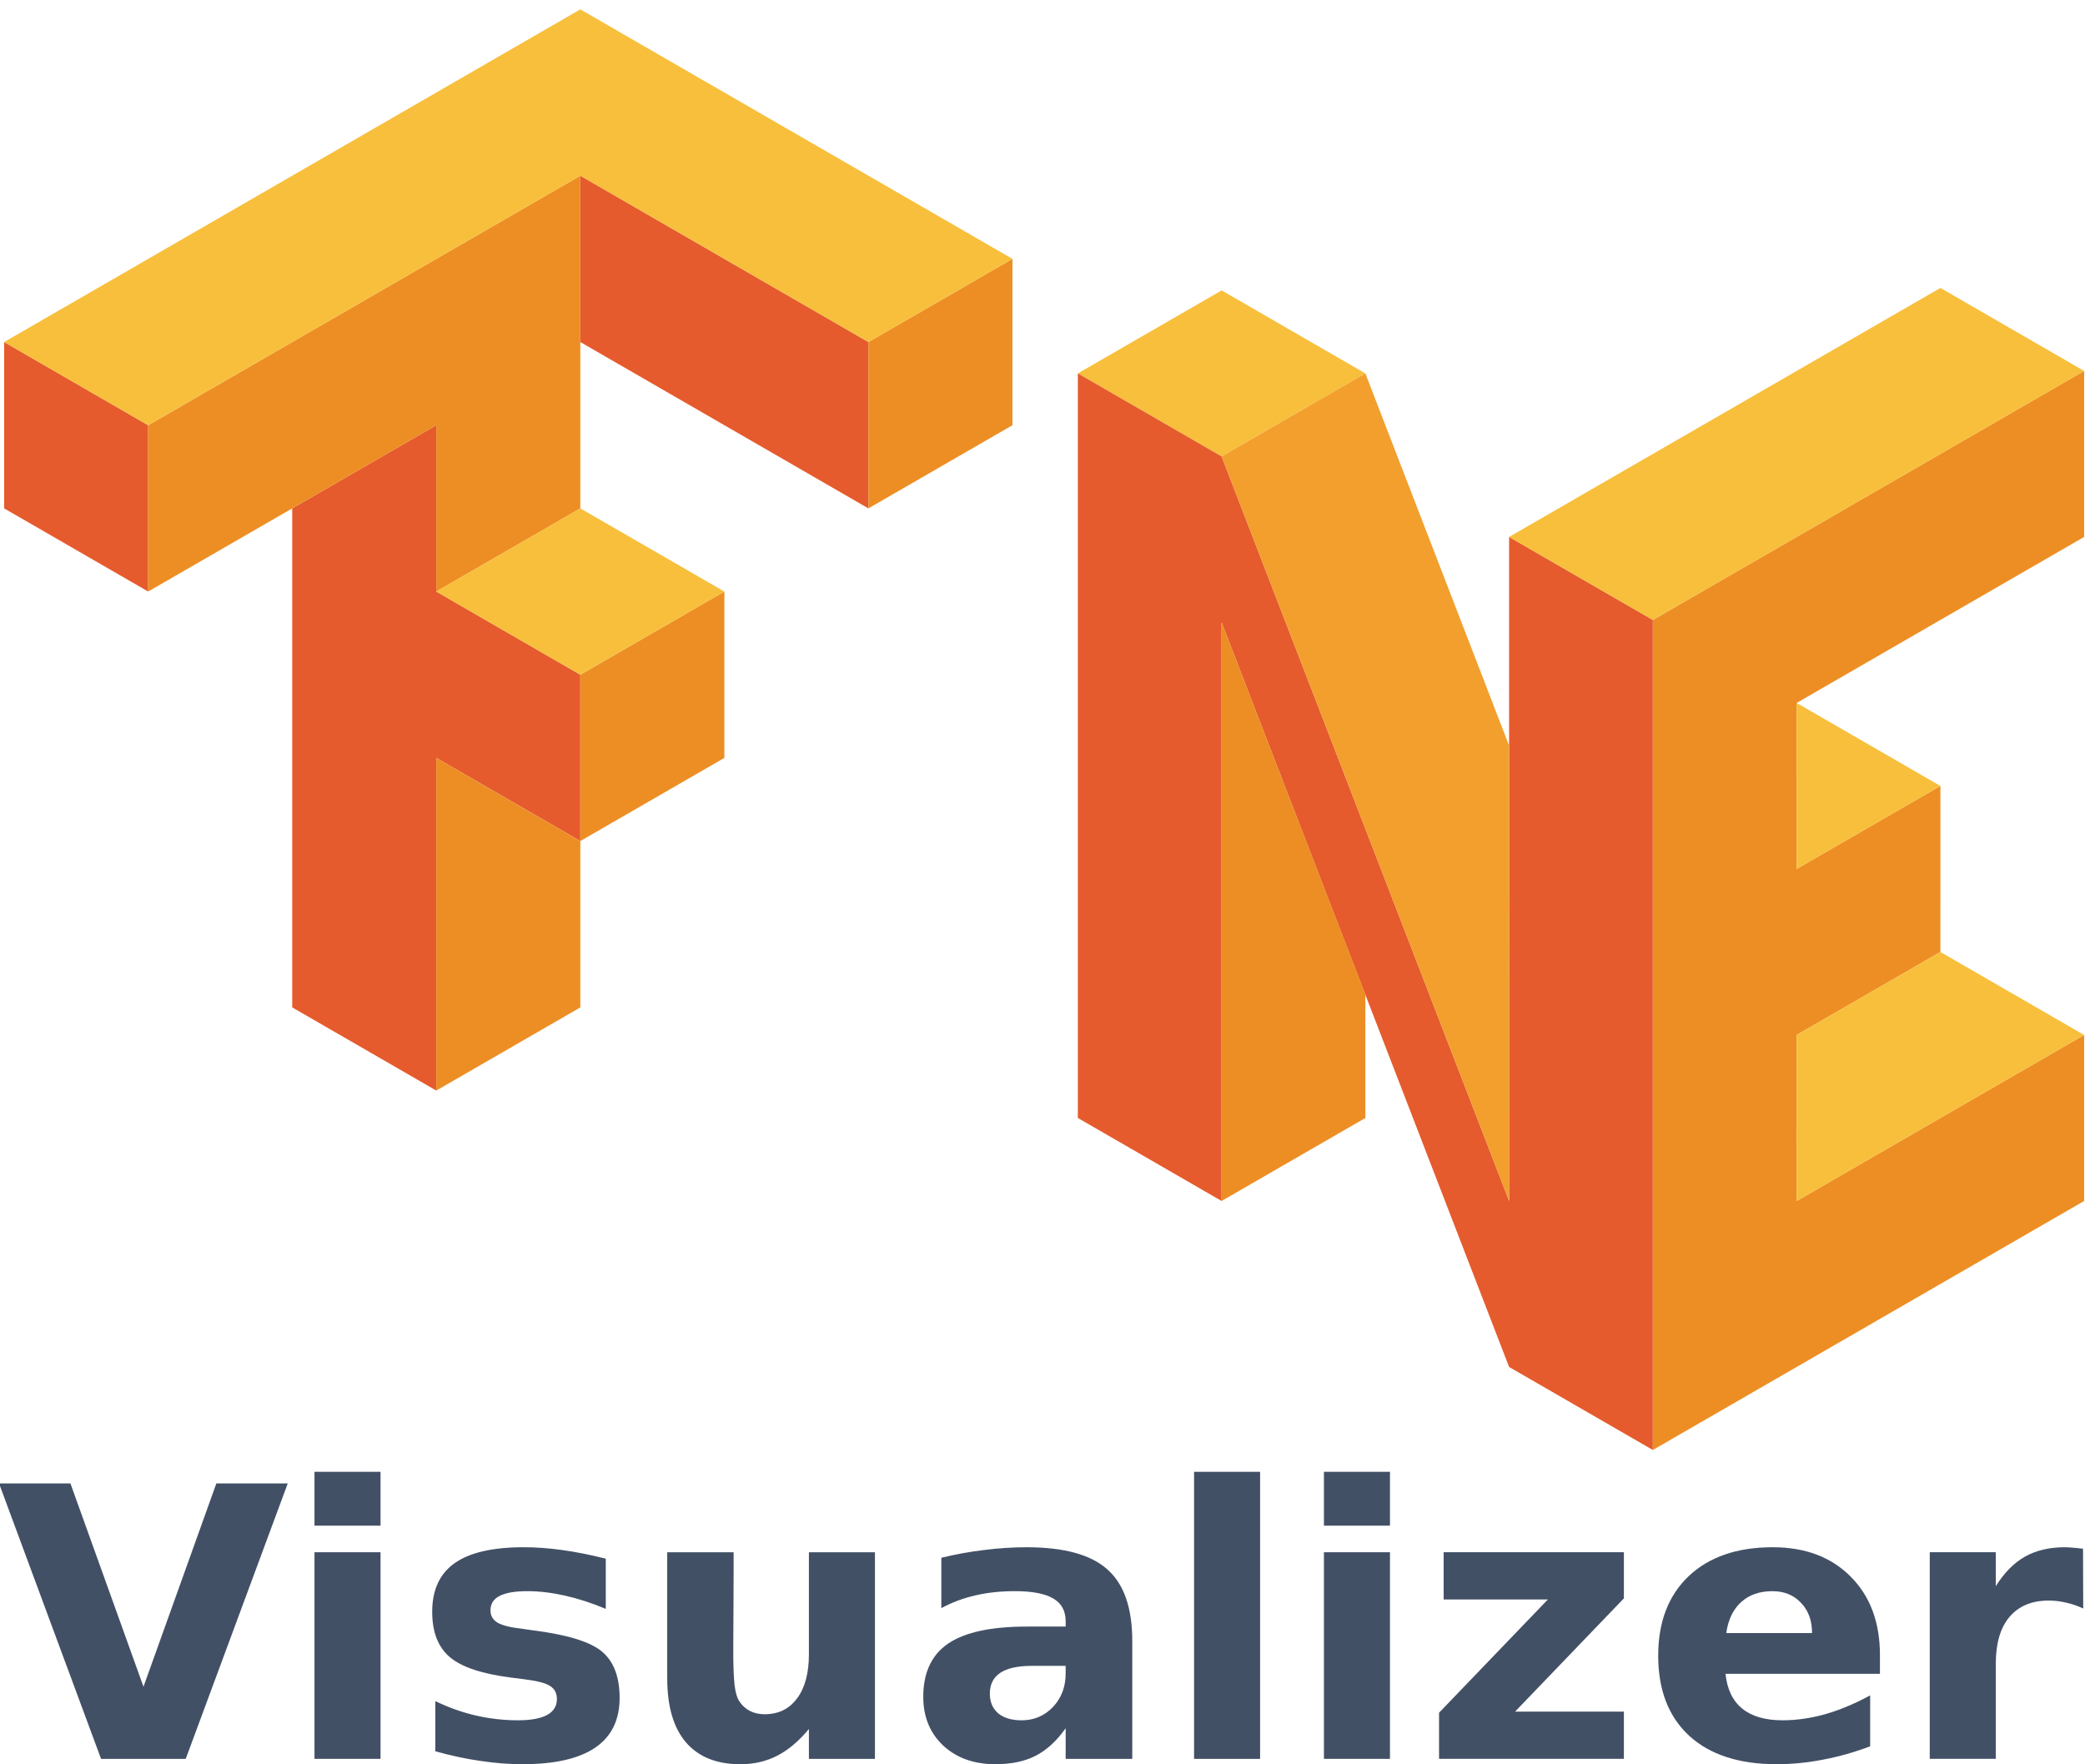 <?xml version="1.0" encoding="UTF-8" standalone="no"?>
<svg
   xmlns:dc="http://purl.org/dc/elements/1.1/"
   xmlns:cc="http://creativecommons.org/ns#"
   xmlns:rdf="http://www.w3.org/1999/02/22-rdf-syntax-ns#"
   xmlns:svg="http://www.w3.org/2000/svg"
   xmlns="http://www.w3.org/2000/svg"
   id="svg8"
   version="1.1"
   viewBox="0 0 200 169.206"
   height="169.206mm"
   width="200mm">
  <defs
     id="defs2" />
  <g
     transform="translate(0,-127.794)"
     style="display:inline"
     id="layer1">
    <g
       id="layer1-3"
       transform="matrix(3.186,0,0,3.186,-248.32,-436.118)">
      <g
         id="g4550">
        <path
           id="path4508"
           transform="scale(0.265)"
           d="m 360.049,687.873 v 18.898 l 32.73,18.898 v -18.898 z m -65.463,18.898 v 18.898 l 16.365,9.447 V 716.221 Z m 49.096,9.449 -16.365,9.449 v 56.691 l 16.365,9.449 v -37.795 l 16.367,9.449 v -18.898 l -16.367,-9.449 z"
           style="fill:#e55b2d;fill-opacity:1" />
        <path
           id="path4491"
           transform="scale(0.265)"
           d="m 360.049,687.873 -49.098,28.348 v 18.896 l 32.73,-18.896 v 18.896 l 16.367,-9.447 z m 49.098,9.449 -16.367,9.449 v 18.898 l 16.367,-9.449 z m -32.732,37.795 -16.365,9.449 v 18.898 l 16.365,-9.449 z m -16.365,28.348 -16.367,-9.449 v 37.795 l 16.367,-9.449 z"
           style="fill:#ed8e24;fill-opacity:1" />
        <path
           id="path4506"
           transform="scale(0.265)"
           d="m 360.049,668.977 -65.463,37.795 16.365,9.449 49.098,-28.348 32.73,18.898 16.367,-9.449 z m 0,56.693 -16.367,9.447 16.367,9.449 16.365,-9.449 z"
           style="fill:#f8bf3c;fill-opacity:1" />
      </g>
    </g>
    <g
       id="flowRoot556"
       style="font-style:normal;font-weight:normal;font-size:40px;line-height:1.25;font-family:sans-serif;letter-spacing:0px;word-spacing:0px;fill:#425066;fill-opacity:1;stroke:none"
       transform="matrix(0.906,0,0,0.906,-235.259,332.718)"
       aria-label="Visualizer">
      <path
         id="path3005"
         style="font-style:normal;font-variant:normal;font-weight:bold;font-stretch:normal;font-family:'DejaVu Sans';-inkscape-font-specification:'DejaVu Sans Bold';fill:#425066;fill-opacity:1"
         d="m 259.566,-69.135 h 7.559 l 7.734,21.523 7.715,-21.523 h 7.559 l -10.801,29.16 h -8.965 z" />
      <path
         id="path3007"
         style="font-style:normal;font-variant:normal;font-weight:bold;font-stretch:normal;font-family:'DejaVu Sans';-inkscape-font-specification:'DejaVu Sans Bold';fill:#425066;fill-opacity:1"
         d="m 292.965,-61.85 h 6.992 v 21.875 h -6.992 z m 0,-8.516 h 6.992 v 5.703 h -6.992 z" />
      <path
         id="path3009"
         style="font-style:normal;font-variant:normal;font-weight:bold;font-stretch:normal;font-family:'DejaVu Sans';-inkscape-font-specification:'DejaVu Sans Bold';fill:#425066;fill-opacity:1"
         d="m 323.805,-61.166 v 5.312 q -2.246,-0.938 -4.336,-1.406 -2.09,-0.469 -3.945,-0.469 -1.992,0 -2.969,0.508 -0.957,0.488 -0.957,1.523 0,0.84 0.723,1.289 0.742,0.449 2.637,0.664 l 1.23,0.176 q 5.371,0.684 7.227,2.246 1.855,1.562 1.855,4.902 0,3.496 -2.578,5.254 -2.578,1.758 -7.695,1.758 -2.168,0 -4.492,-0.352 -2.305,-0.332 -4.746,-1.016 v -5.312 q 2.09,1.016 4.277,1.523 2.207,0.508 4.473,0.508 2.051,0 3.086,-0.566 1.035,-0.566 1.035,-1.68 0,-0.938 -0.723,-1.387 -0.703,-0.469 -2.832,-0.723 l -1.23,-0.156 q -4.668,-0.586 -6.543,-2.168 -1.875,-1.582 -1.875,-4.805 0,-3.477 2.383,-5.156 2.383,-1.68 7.305,-1.68 1.934,0 4.062,0.293 2.129,0.293 4.629,0.918 z" />
      <path
         id="path3011"
         style="font-style:normal;font-variant:normal;font-weight:bold;font-stretch:normal;font-family:'DejaVu Sans';-inkscape-font-specification:'DejaVu Sans Bold';fill:#425066;fill-opacity:1"
         d="m 330.309,-48.49 v -13.359 h 7.031 v 2.188 q 0,1.777 -0.019,4.473 -0.019,2.676 -0.019,3.574 0,2.637 0.137,3.809 0.137,1.152 0.469,1.68 0.43,0.684 1.113,1.055 0.703,0.371 1.602,0.371 2.188,0 3.438,-1.68 1.25,-1.68 1.25,-4.668 v -10.801 h 6.992 v 21.875 h -6.992 v -3.164 q -1.582,1.914 -3.359,2.832 -1.758,0.898 -3.887,0.898 -3.789,0 -5.781,-2.324 -1.973,-2.324 -1.973,-6.758 z" />
      <path
         id="path3013"
         style="font-style:normal;font-variant:normal;font-weight:bold;font-stretch:normal;font-family:'DejaVu Sans';-inkscape-font-specification:'DejaVu Sans Bold';fill:#425066;fill-opacity:1"
         d="m 368.863,-49.818 q -2.188,0 -3.301,0.742 -1.094,0.742 -1.094,2.188 0,1.328 0.879,2.09 0.898,0.742 2.48,0.742 1.973,0 3.32,-1.406 1.348,-1.426 1.348,-3.555 v -0.801 z m 10.684,-2.637 v 12.48 h -7.051 v -3.242 q -1.406,1.992 -3.164,2.91 -1.758,0.898 -4.277,0.898 -3.398,0 -5.527,-1.973 -2.109,-1.992 -2.109,-5.156 0,-3.848 2.637,-5.645 2.656,-1.797 8.32,-1.797 h 4.121 v -0.547 q 0,-1.66 -1.309,-2.422 -1.309,-0.781 -4.082,-0.781 -2.246,0 -4.18,0.449 -1.934,0.449 -3.594,1.348 v -5.332 q 2.246,-0.547 4.512,-0.82 2.266,-0.293 4.531,-0.293 5.918,0 8.535,2.344 2.637,2.324 2.637,7.578 z" />
      <path
         id="path3015"
         style="font-style:normal;font-variant:normal;font-weight:bold;font-stretch:normal;font-family:'DejaVu Sans';-inkscape-font-specification:'DejaVu Sans Bold';fill:#425066;fill-opacity:1"
         d="m 386.09,-70.365 h 6.992 v 30.391 h -6.992 z" />
      <path
         id="path3017"
         style="font-style:normal;font-variant:normal;font-weight:bold;font-stretch:normal;font-family:'DejaVu Sans';-inkscape-font-specification:'DejaVu Sans Bold';fill:#425066;fill-opacity:1"
         d="m 399.84,-61.85 h 6.992 v 21.875 h -6.992 z m 0,-8.516 h 6.992 v 5.703 h -6.992 z" />
      <path
         id="path3019"
         style="font-style:normal;font-variant:normal;font-weight:bold;font-stretch:normal;font-family:'DejaVu Sans';-inkscape-font-specification:'DejaVu Sans Bold';fill:#425066;fill-opacity:1"
         d="m 412.516,-61.85 h 19.082 v 4.883 l -11.523,11.992 h 11.523 v 5 h -19.57 v -4.883 l 11.523,-11.992 h -11.035 z" />
      <path
         id="path3021"
         style="font-style:normal;font-variant:normal;font-weight:bold;font-stretch:normal;font-family:'DejaVu Sans';-inkscape-font-specification:'DejaVu Sans Bold';fill:#425066;fill-opacity:1"
         d="m 458.707,-50.971 v 1.992 h -16.348 q 0.254,2.461 1.777,3.691 1.523,1.23 4.258,1.23 2.207,0 4.512,-0.645 2.324,-0.664 4.766,-1.992 v 5.391 q -2.48,0.938 -4.961,1.406 -2.48,0.488 -4.961,0.488 -5.938,0 -9.238,-3.008 -3.281,-3.027 -3.281,-8.477 0,-5.352 3.223,-8.418 3.242,-3.066 8.906,-3.066 5.156,0 8.242,3.105 3.105,3.105 3.105,8.301 z m -7.188,-2.324 q 0,-1.992 -1.172,-3.203 -1.152,-1.23 -3.027,-1.23 -2.031,0 -3.301,1.152 -1.27,1.133 -1.582,3.281 z" />
      <path
         id="path3023"
         style="font-style:normal;font-variant:normal;font-weight:bold;font-stretch:normal;font-family:'DejaVu Sans';-inkscape-font-specification:'DejaVu Sans Bold';fill:#425066;fill-opacity:1"
         d="m 480.23,-55.893 q -0.918,-0.43 -1.836,-0.625 -0.898,-0.215 -1.816,-0.215 -2.695,0 -4.16,1.738 -1.445,1.719 -1.445,4.941 v 10.078 h -6.992 v -21.875 h 6.992 v 3.594 q 1.348,-2.148 3.086,-3.125 1.758,-0.996 4.199,-0.996 0.352,0 0.762,0.039 0.41,0.02 1.191,0.117 z" />
    </g>
    <g
       transform="matrix(1.035,0,0,1.035,-0.11,-40.521)"
       id="g2314">
      <path
         style="fill:#f8bf3c;fill-opacity:1;stroke:none;stroke-width:0.265px;stroke-linecap:butt;stroke-linejoin:miter;stroke-opacity:1"
         d="m 113.325,189.536 13.323,7.693 -13.325,7.693 L 100,197.229 Z"
         id="path2185" />
      <path
         style="fill:#e55b2d;fill-opacity:1;stroke:none;stroke-width:0.265px;stroke-linecap:butt;stroke-linejoin:miter;stroke-opacity:1"
         d="m 100,197.229 v 69.002 l 13.323,7.693 v -53.618 L 139.969,289.307 153.292,297 v -76.924 l -13.323,-7.693 v 61.54 L 113.323,204.922 100,197.229 v 0 0"
         id="path2187" />
      <path
         style="fill:#ed8e24;fill-opacity:1;stroke:none;stroke-width:0.265px;stroke-linecap:butt;stroke-linejoin:miter;stroke-opacity:1"
         d="m 113.323,273.924 13.325,-7.693 v -11.462 l -13.325,-34.463 z"
         id="path2189" />
      <path
         style="fill:#f29f2d;fill-opacity:1;stroke:none;stroke-width:0.265px;stroke-linecap:butt;stroke-linejoin:miter;stroke-opacity:1"
         d="m 113.323,204.922 13.325,-7.693 13.313,34.474 0.009,42.221 z"
         id="path2191" />
      <path
         style="fill:#ed8e24;fill-opacity:1;stroke:none;stroke-width:0.265px;stroke-linecap:butt;stroke-linejoin:miter;stroke-opacity:1"
         d="m 153.292,297 39.971,-23.076 v -15.384 l -26.646,15.384 -0.002,-15.384 13.325,-7.693 0.002,-15.386 -13.325,7.692 0.002,-15.385 26.645,-15.385 v -15.384 l -39.971,23.076 z"
         id="path2193" />
      <path
         style="fill:#f8bf3c;fill-opacity:1;stroke:none;stroke-width:0.265px;stroke-linecap:butt;stroke-linejoin:miter;stroke-opacity:1"
         d="m 139.969,212.384 13.323,7.693 39.971,-23.076 -13.323,-7.693 z"
         id="path2195" />
      <path
         style="fill:#f8bf3c;fill-opacity:1;stroke:none;stroke-width:0.265px;stroke-linecap:butt;stroke-linejoin:miter;stroke-opacity:1"
         d="m 166.617,243.154 13.325,-7.692 -13.325,-7.694 z"
         id="path2197" />
      <path
         style="fill:#f8bf3c;fill-opacity:1;stroke:none;stroke-width:0.265px;stroke-linecap:butt;stroke-linejoin:miter;stroke-opacity:1"
         d="m 166.617,273.924 26.646,-15.384 -13.323,-7.693 -13.325,7.693 z"
         id="path2199" />
    </g>
  </g>
</svg>

